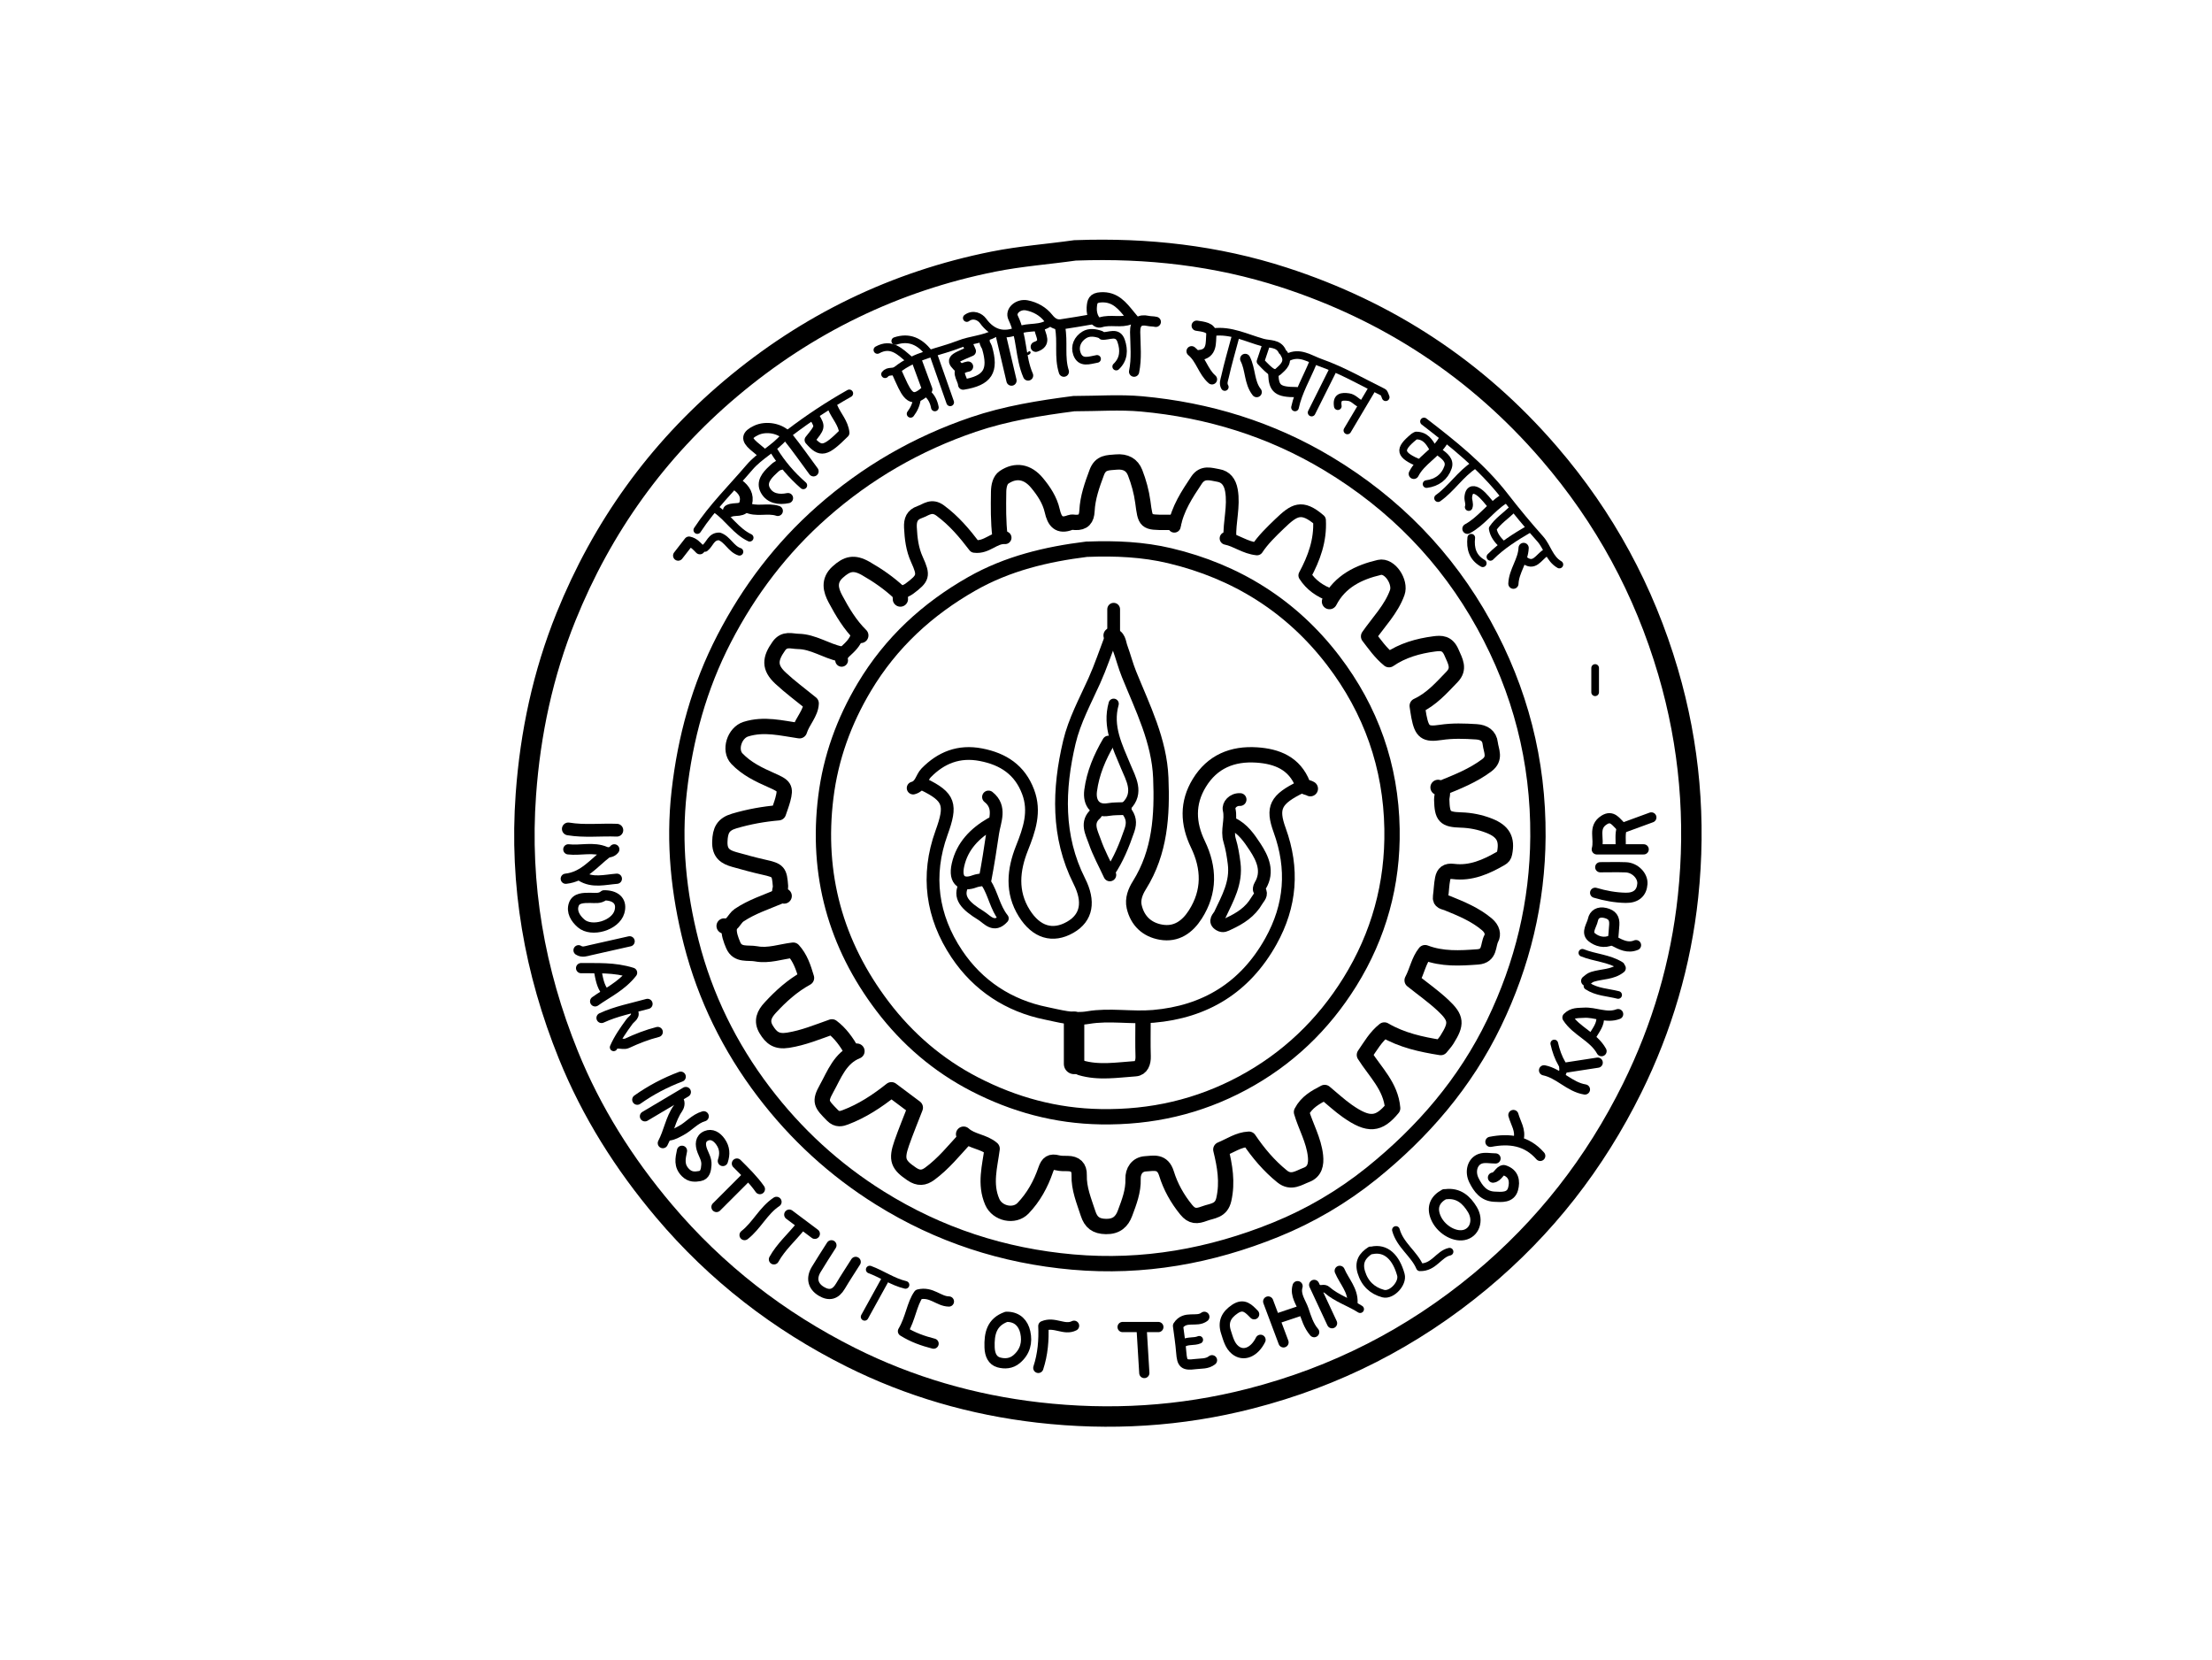 <svg version="1.1" id="Layer_1" xmlns="http://www.w3.org/2000/svg" xmlns:xlink="http://www.w3.org/1999/xlink" x="0px" y="0px"
	 width="100%" viewBox="0 0 866 650" enable-background="new 0 0 866 650" xml:space="preserve">
<path fill="none" opacity="1" stroke="#000000" stroke-linecap="round" stroke-linejoin="round" stroke-width="6"
	d="
M459.5,204.5 
	C458.5,204.5 457.5,204.5 456.5,204.5 
	C448.293,204.5 448.486,204.474 447.417,196.511 
	C446.894,192.614 445.826,188.706 444.399,185.039 
	C443.209,181.981 440.713,180.54 436.989,180.877 
	C433.678,181.177 430.892,180.912 429.384,184.957 
	C427.551,189.875 425.808,194.759 425.556,200.003 
	C425.406,203.143 424.156,204.65 421,204.504 
	C420.335,204.474 419.589,204.303 419.012,204.531 
	C414.513,206.31 412.854,203.983 411.963,200.008 
	C411.023,195.817 408.674,192.268 405.974,189.022 
	C402.323,184.632 397.727,183.734 393.077,186.865 
	C391.518,187.915 390.993,190.28 390.96,192.499 
	C390.873,198.345 390.792,204.182 391.5,210 
"/>
<path fill="none" opacity="1" stroke="#000000" stroke-linecap="round" stroke-linejoin="round" stroke-width="5"
	d="
M361.5,307 
	C371.869,312.018 372.589,315.031 368.605,326.038 
	C362.578,342.689 364.809,358.803 374.593,373.438 
	C382.914,385.884 395.019,393.758 409.562,396.694 
	C414.749,397.741 420.061,399.374 426.06,398.352 
	C434.321,396.946 443.052,398.604 451.49,397.88 
	C471.804,396.135 487.416,386.651 497.543,368.524 
	C505.4,354.46 506.443,340.021 500.991,325.003 
	C497.77,316.132 499.346,312.914 509.5,308 
"/>
<path fill="none" opacity="1" stroke="#000000" stroke-linecap="round" stroke-linejoin="round" stroke-width="6"
	d="
M513,308.75 
	C512.017,308.138 510.525,308.305 510.012,306.995 
	C506.792,298.783 499.968,296.078 491.997,295.551 
	C482.517,294.923 474.639,298.128 469.525,306.515 
	C464.749,314.35 465.06,322.379 468.982,330.509 
	C473.468,339.81 473.68,349.059 467.979,357.987 
	C464.871,362.853 460.534,365.98 454.514,364.922 
	C449.042,363.96 445.337,360.513 444.044,354.99 
	C443.333,351.948 444.537,348.986 446.068,346.543 
	C454.209,333.555 455.044,319.144 454.454,304.502 
	C453.868,289.953 447.36,277.136 442.032,263.987 
	C440.65,260.574 439.738,256.974 438.471,253.51 
	C437.785,251.633 437.912,249.047 435,248.75 
"/>
<path fill="none" opacity="1" stroke="#000000" stroke-linecap="round" stroke-linejoin="round" stroke-width="5"
	d="
M435,249.5 
	C432.833,255.167 430.925,260.949 428.438,266.472 
	C424.876,274.385 420.643,282.146 418.661,290.538 
	C414.311,308.961 413.716,327.439 422.562,344.969 
	C426.547,352.868 425.583,359.225 419,363 
	C412.134,366.937 405.698,364.986 401.004,357.497 
	C395.804,349.199 396.738,340.498 400.1,332.04 
	C402.977,324.802 405.436,317.785 402.513,309.995 
	C399.277,301.373 392.791,297.131 384.011,295.445 
	C375.415,293.794 368.416,296.581 362.573,302.572 
	C360.786,304.404 360.591,307.687 357.5,308.5 
"/>
<path fill="none" opacity="1" stroke="#000000" stroke-linecap="round" stroke-linejoin="round" stroke-width="6"
	d="
M563,308.25 
	C565.719,309.133 564.398,311.395 564.438,313.002 
	C564.604,319.712 565.575,320.82 572,321.008 
	C575.789,321.119 579.464,321.858 583,323.249 
	C588.491,325.408 590.164,328.484 589.046,334.009 
	C588.832,335.064 588.479,335.506 587.531,336.054 
	C581.779,339.376 575.801,342.016 569.012,341.154 
	C566.327,340.813 565.226,341.861 564.797,344.009 
	C564.339,346.301 564.314,348.676 563.981,350.997 
	C563.684,353.065 565.333,353.018 566.502,353.495 
	C571.995,355.736 577.427,357.908 582.121,361.856 
	C584.329,363.713 584.663,365.874 583.828,367.407 
	C582.447,369.943 583.491,374.238 578.508,374.605 
	C571.539,375.118 564.686,375.512 557.92,372.943 
	C555.428,376.069 554.809,380.068 552.852,383.782 
	C556.866,386.994 561.154,390.011 564.947,393.557 
	C570.295,398.556 570.385,400.794 566.483,406.989 
	C565.794,408.084 564.884,409.04 564.052,410.089 
	C556.363,408.86 548.868,407.24 541.978,403.216 
	C538.556,405.921 536.575,409.498 534.166,412.975 
	C538.415,419.7 544.509,425.231 545.226,433.831 
	C539.795,440.405 535.866,440.803 527.527,434.961 
	C524.423,432.786 521.631,430.165 518.613,427.68 
	C514.929,429.599 511.552,431.448 509.539,435.338 
	C511.146,440.892 514.351,446.287 515.014,452.498 
	C515.361,455.751 514.78,458.689 511.473,459.928 
	C508.467,461.053 505.487,463.392 501.965,460.544 
	C496.824,456.387 492.649,451.447 488.949,445.97 
	C484.904,446.152 481.614,448.521 477.955,450.019 
	C479.539,456.438 480.646,462.794 479.131,469.529 
	C478.094,474.135 474.675,473.923 471.536,475.097 
	C468.594,476.196 466.664,476.336 464.407,473.576 
	C460.909,469.298 458.253,464.508 456.693,459.441 
	C455.139,454.391 451.678,455.411 448.506,455.598 
	C445.173,455.794 443.501,458.483 443.598,461.497 
	C443.753,466.346 442.038,470.65 440.432,474.975 
	C439.233,478.205 437.099,480.214 432.998,480.145 
	C429.054,480.078 427.106,478.526 425.969,475.01 
	C424.379,470.098 422.333,465.313 422.497,460 
	C422.592,456.923 420.995,455.529 418,455.489 
	C416.666,455.471 415.282,455.534 414.011,455.208 
	C411.422,454.543 410.313,455.258 409.387,457.961 
	C407.48,463.52 404.668,468.688 400.511,473.01 
	C397.111,476.546 390.484,475.128 388.475,470.511 
	C385.409,463.469 387.55,456.5 388.419,449.701 
	C385.139,446.872 380.472,446.914 377.25,444 
"/>
<path fill="none" opacity="1" stroke="#000000" stroke-linecap="round" stroke-linejoin="round" stroke-width="6"
	d="
M329,256 
	C323.354,254.815 318.39,251.185 312.499,251.097 
	C309.973,251.059 307.145,249.788 304.909,252.935 
	C301.36,257.929 301.089,261.277 305.548,265.449 
	C309.265,268.926 313.402,271.954 317.577,275.364 
	C317.407,279.242 314.206,282.213 313.002,286.07 
	C306.018,285.063 299.101,283.205 291.986,285.454 
	C287.534,286.861 285.331,293.661 288.503,296.997 
	C292.281,300.969 297.145,303.294 302.025,305.442 
	C307.127,307.688 307.731,308.305 306.483,312.996 
	C306.037,314.674 305.4,316.301 304.774,318.182 
	C299.067,318.666 293.236,319.69 287.469,321.395 
	C283.045,322.702 281.956,325.104 281.816,329.494 
	C281.67,334.059 284.02,335.506 287.504,336.484 
	C291.318,337.554 295.142,338.612 299.006,339.474 
	C304.795,340.764 305.135,341.173 305.572,346.995 
	C305.666,348.247 304.125,350.45 307,350.75 
"/>
<path fill="none" opacity="1" stroke="#000000" stroke-linecap="round" stroke-linejoin="round" stroke-width="5"
	d="
M481.5,210.5 
	C481.244,204.322 483.197,198.256 482.107,191.981 
	C481.532,188.671 479.858,186.614 476.978,186.129 
	C474.112,185.647 470.841,184.369 468.444,187.963 
	C464.687,193.593 460.995,199.187 459.75,206 
"/>
<path fill="none" opacity="1" stroke="#000000" stroke-linecap="round" stroke-linejoin="round" stroke-width="6"
	d="
M335.5,411.5 
	C328.868,414.155 326.675,420.608 323.631,426.073 
	C320.677,431.379 321.551,432.154 325.894,436.604 
	C327.756,438.512 329.537,437.932 330.96,437.394 
	C337.51,434.922 343.348,431.097 348.986,426.615 
	C352.141,428.976 355.104,431.193 358.349,433.621 
	C356.564,438.252 354.665,442.835 353.028,447.51 
	C350.728,454.077 351.666,456.013 356.939,459.59 
	C359.622,461.41 361.687,461.187 363.996,459.494 
	C369.379,455.549 373.533,450.366 378,445.5 
"/>
<path fill="none" opacity="1" stroke="#000000" stroke-linecap="round" stroke-linejoin="round" stroke-width="6"
	d="
M447.5,399.5 
	C447.5,404.167 447.389,408.837 447.545,413.499 
	C447.628,415.975 446.758,418.224 444.492,418.377 
	C437.34,418.862 430.118,420.112 423.007,417.978 
	C422.456,417.813 422,417.333 421.5,417 
"/>
<path fill="none" opacity="1" stroke="#000000" stroke-linecap="round" stroke-linejoin="round" stroke-width="6"
	d="
M285.5,363 
	C285.224,365.5 286.118,367.783 287.037,369.985 
	C288.77,374.134 292.911,372.798 296.02,373.393 
	C300.883,374.324 305.67,372.533 310.53,371.962 
	C313.274,374.973 314.515,378.676 315.748,382.833 
	C310.259,385.83 305.7,389.963 301.512,394.511 
	C299.238,396.981 297.935,399.649 299.976,403.014 
	C301.969,406.3 304.02,407.937 308.536,407.227 
	C314.54,406.282 319.935,404.014 325.703,401.992 
	C329.009,404.457 331.4,407.856 333.5,411.5 
"/>
<path fill="none" opacity="1" stroke="#000000" stroke-linecap="round" stroke-linejoin="round" stroke-width="4"
	d="
M436,275.5 
	C433.495,284.518 437.441,292.086 440.754,300.102 
	C442.659,304.708 446.164,310.333 441,315.5 
"/>
<path fill="none" opacity="1" stroke="#000000" stroke-linecap="round" stroke-linejoin="round" stroke-width="6"
	d="
M520.5,235.5 
	C524.601,227.535 531.921,224.022 540.029,222.124 
	C544.123,221.166 548.504,227.873 547.012,232.004 
	C544.656,238.532 539.768,243.399 535.801,249.118 
	C538.217,252.236 540.425,255.479 543.806,258.249 
	C549.047,254.64 555.16,252.893 561.509,252.066 
	C564.229,251.712 566.618,251.649 568.25,255.391 
	C569.792,258.931 571.572,261.77 568.474,264.975 
	C564.357,269.236 560.428,273.756 554.841,276.315 
	C555.082,277.847 555.25,279.182 555.507,280.499 
	C556.689,286.555 558.063,287.628 563.996,286.725 
	C568.669,286.013 573.321,286.178 578.001,286.478 
	C580.995,286.669 583.1,288.019 583.43,291.008 
	C583.75,293.893 585.707,296.876 582.072,299.597 
	C576.683,303.63 570.601,306.021 564.5,308.5 
"/>
<path fill="none" opacity="1" stroke="#000000" stroke-linecap="round" stroke-linejoin="round" stroke-width="4"
	d="
M585.5,453.5 
	C583.5,453.5 581.318,452.986 579.54,453.614 
	C576.421,454.715 575.38,458.648 577.024,461.988 
	C578.67,465.33 580.827,468.26 585.001,468.474 
	C587.899,468.622 591.388,468.996 592.364,465.462 
	C593.173,462.534 592.792,459.275 588.74,458.056 
	C586.96,458.189 586.505,460.758 584.5,461 
"/>
<path fill="none" opacity="1" stroke="#000000" stroke-linecap="round" stroke-linejoin="round" stroke-width="5"
	d="
M485.5,313 
	C482.694,312.864 480.808,315.203 481.213,316.951 
	C482.162,321.045 480.188,324.983 481.416,329.025 
	C482.291,331.904 482.774,334.922 483.165,337.979 
	C484.145,345.621 480.604,351.663 477.612,358.052 
	C477.164,359.009 475.045,360.608 477.487,362.023 
	C478.884,362.832 479.746,362.19 481.042,361.592 
	C485.547,359.512 489.489,356.993 492.075,352.544 
	C492.875,351.167 494.185,350.259 493.067,348.458 
	C492.926,348.231 492.954,347.427 493.398,346.689 
	C496.678,341.226 494.35,336.096 491.377,331.581 
	C489.078,328.09 486.585,324.415 482.5,322.5 
"/>
<path fill="none" opacity="1" stroke="#000000" stroke-linecap="round" stroke-linejoin="round" stroke-width="4"
	d="
M386,345.5 
	C388.826,349.861 389.493,355.223 392.912,359.53 
	C389.131,363.717 386.473,359.901 384.057,358.408 
	C377.979,354.653 374.501,351.342 377.5,346 
"/>
<path fill="none" opacity="1" stroke="#000000" stroke-linecap="round" stroke-linejoin="round" stroke-width="4"
	d="
M325.5,487.5 
	C323.5,490.667 321.435,493.795 319.518,497.011 
	C317.487,500.418 318.264,503.535 321.502,505.497 
	C324.682,507.424 327.12,506.718 329.02,503.512 
	C330.929,500.291 333,497.167 335,494 
"/>
<path fill="none" opacity="1" stroke="#000000" stroke-linecap="round" stroke-linejoin="round" stroke-width="5"
	d="
M480,210.75 
	C484.055,211.567 487.369,214.388 492.121,214.881 
	C494.392,211.405 497.686,208.19 501.009,205.009 
	C506.678,199.581 509.576,197.622 516.587,203.645 
	C517.005,211.573 514.499,218.428 510.835,225.255 
	C513.24,229.034 516.775,231.448 521,233 
"/>
<path fill="none" opacity="1" stroke="#000000" stroke-linecap="round" stroke-linejoin="round" stroke-width="4"
	d="
M631.5,368 
	C631.667,366 631.871,364.002 631.99,361.999 
	C632.139,359.51 631.211,358.064 628.522,357.409 
	C625.799,356.745 624.081,357.96 623.646,360.031 
	C623.181,362.253 620.9,365.006 623.116,366.861 
	C625.146,368.559 628.117,369.397 631,368 
"/>
<path fill="none" opacity="1" stroke="#000000" stroke-linecap="round" stroke-linejoin="round" stroke-width="5"
	d="
M393.5,210.5 
	C389.222,210.206 386.352,214.537 381.527,213.892 
	C377.744,208.923 373.548,203.879 368.095,199.87 
	C364.705,197.378 362.631,199.566 359.996,200.488 
	C357.079,201.508 356.29,203.519 356.433,206.503 
	C356.64,210.835 357.147,215 358.966,219.015 
	C361.86,225.404 361.561,226.316 355.983,230.478 
	C355.101,231.136 354,231.5 353,232 
"/>
<path fill="none" opacity="1" stroke="#000000" stroke-linecap="round" stroke-linejoin="round" stroke-width="4"
	d="
M491,514.5 
	C488.897,512.345 486.959,510.111 483.471,512.456 
	C480.075,514.739 478.674,517.501 479.985,521.505 
	C480.809,524.023 481.446,526.722 483.537,528.456 
	C486.815,531.174 491.09,529.382 493.5,524.5 
"/>
<path fill="none" opacity="1" stroke="#000000" stroke-linecap="round" stroke-linejoin="round" stroke-width="6"
	d="
M352.5,234.5 
	C352.332,233.667 352.849,232.766 352.014,231.985 
	C348.059,228.291 343.629,225.218 338.968,222.556 
	C334.356,219.922 331.599,220.653 327.962,223.958 
	C324.27,227.312 325.213,230.985 327.07,234.463 
	C329.806,239.586 332.792,244.614 337,248.75 
"/>
<path fill="none" opacity="1" stroke="#000000" stroke-linecap="round" stroke-linejoin="round" stroke-width="5"
	d="
M388,322.5 
	C381.637,326.184 376.74,331.193 375.067,338.515 
	C373.537,345.213 377.225,346.683 381.511,345.028 
	C382.592,344.611 383.809,344.542 385.672,344.173 
	C386.773,338.428 387.757,332.117 388.662,325.95 
	C389.299,321.604 392.124,316.03 387,312 
"/>
<path fill="none" opacity="1" stroke="#000000" stroke-linecap="round" stroke-linejoin="round" stroke-width="5"
	d="
M434,290.5 
	C430.54,296.418 427.888,302.621 426.982,309.498 
	C426.314,314.568 429.08,317.77 433.983,316.906 
	C436.188,316.518 438.333,316.667 440.5,316.5 
"/>
<path fill="none" opacity="1" stroke="#000000" stroke-linecap="round" stroke-linejoin="round" stroke-width="4"
	d="
M441,317.5 
	C442.763,319.809 443.252,321.92 442.167,325.058 
	C440.165,330.848 437.95,336.432 434.5,341.5 
"/>
<path fill="none" opacity="1" stroke="#000000" stroke-linecap="round" stroke-linejoin="round" stroke-width="5"
	d="
M429,318.5 
	C424.965,321.991 427.393,325.945 428.609,329.462 
	C430.16,333.951 432.5,338.167 434.5,342.5 
"/>
<path fill="none" opacity="1" stroke="#000000" stroke-linecap="round" stroke-linejoin="round" stroke-width="4"
	d="
M427.5,125 
	C423.5,125.667 419.51,126.405 415.496,126.971 
	C413.368,127.271 411.831,126.291 410.445,124.544 
	C408.319,121.864 405.36,120.197 401.994,119.532 
	C398.704,118.882 395.333,121.68 396.666,124.419 
	C400.172,131.626 399.354,139.806 402.5,147 
"/>
<path fill="none" opacity="1" stroke="#000000" stroke-linecap="round" stroke-linejoin="round" stroke-width="3"
	d="
M561,175.5 
	C559.547,172.906 557.96,170.485 554.404,170.5 
	C554.152,170.64 553.788,170.774 553.506,171.007 
	C547.364,176.076 547.835,178.048 556,181.5 
"/>
<path fill="none" opacity="1" stroke="#000000" stroke-linecap="round" stroke-linejoin="round" stroke-width="4"
	d="
M634.5,323.5 
	C632.671,321.788 631.165,319.015 628.013,321.02 
	C623.467,323.912 626.346,328.275 625.145,332.5 
	C631.824,332.5 637.662,332.5 643.5,332.5 
"/>
<path fill="none" opacity="1" stroke="#000000" stroke-linecap="round" stroke-linejoin="round" stroke-width="4"
	d="
M626.5,339.5 
	C629.833,339.5 633.17,339.406 636.499,339.525 
	C640.117,339.656 643.214,342.843 643,346 
	C642.76,349.55 640.525,351.539 636.5,351.472 
	C632.419,351.405 628.419,350.655 624.5,349.5 
"/>
<path fill="none" opacity="1" stroke="#000000" stroke-linecap="round" stroke-linejoin="round" stroke-width="6"
	d="
M305,351 
	C299.706,353.236 294.261,354.987 289.352,358.279 
	C287.359,359.615 286.71,362.982 283.5,362.5 
"/>
<path fill="none" opacity="1" stroke="#000000" stroke-linecap="round" stroke-linejoin="round" stroke-width="4"
	d="
M246.5,368.5 
	C241.333,369.667 236.168,370.841 230.999,371.995 
	C229.506,372.328 228,372.975 226.5,372 
"/>
<path fill="none" opacity="1" stroke="#000000" stroke-linecap="round" stroke-linejoin="round" stroke-width="4"
	d="
M371.5,509.5 
	C367.477,509.454 364.695,505.507 359.63,506.738 
	C356.994,510.42 356.486,516.138 353.513,521.137 
	C357.43,523.594 361.401,524.945 365.5,526 
"/>
<path fill="none" opacity="1" stroke="#000000" stroke-linecap="round" stroke-linejoin="round" stroke-width="5"
	d="
M241.5,325 
	C235.169,324.746 228.81,325.552 222.5,324.5 
"/>
<path fill="none" opacity="1" stroke="#000000" stroke-linecap="round" stroke-linejoin="round" stroke-width="4"
	d="
M319,163.5 
	C321.115,167.158 321.115,167.158 317,172.25 
	C321.334,177.239 323.075,176.884 330.556,169.445 
	C330.186,165.633 327.427,162.866 326,159.5 
"/>
<path fill="none" opacity="1" stroke="#000000" stroke-linecap="round" stroke-linejoin="round" stroke-width="4"
	d="
M471.5,515.5 
	C468.468,517.852 463.972,514.744 461.194,519.032 
	C461.566,522.013 462.173,525.745 462.463,529.503 
	C462.802,533.885 463.519,534.574 468,534.002 
	C470.218,533.719 472.573,534.039 474.5,532.5 
"/>
<path fill="none" opacity="1" stroke="#000000" stroke-linecap="round" stroke-linejoin="round" stroke-width="4"
	d="
M452.5,126 
	C451.513,125.755 450.503,125.85 449.472,125.628 
	C446.212,124.927 444.342,126.079 444.414,130.002 
	C444.508,135.159 445.059,140.362 444,145.5 
"/>
<path fill="none" opacity="1" stroke="#000000" stroke-linecap="round" stroke-linejoin="round" stroke-width="4"
	d="
M267,450.5 
	C266.367,453.533 265.683,456.377 268.416,459.085 
	C270.22,460.874 272.156,460.716 273.981,460.393 
	C276.091,460.018 276.421,458.022 276.558,456.004 
	C276.701,453.906 275.637,452.279 274.962,450.514 
	C274.024,448.06 274.084,445.65 276.553,444.628 
	C278.609,443.777 280.591,444.862 282.064,446.955 
	C283.803,449.424 283.864,451.84 283,454.5 
"/>
<path fill="none" opacity="1" stroke="#000000" stroke-linecap="round" stroke-linejoin="round" stroke-width="3"
	d="
M365.5,139 
	C367.667,145.167 369.833,151.333 372,157.5 
"/>
<path fill="none" opacity="1" stroke="#000000" stroke-linecap="round" stroke-linejoin="round" stroke-width="4"
	d="
M415,128 
	C416.163,133.776 414.663,139.781 416.5,145.5 
"/>
<path fill="none" opacity="1" stroke="#000000" stroke-linecap="round" stroke-linejoin="round" stroke-width="4"
	d="
M266.5,421.5 
	C260.449,423.773 254.778,426.766 249.5,430.5 
"/>
<path fill="none" opacity="1" stroke="#000000" stroke-linecap="round" stroke-linejoin="round" stroke-width="4"
	d="
M420.5,519 
	C416.667,520.949 412.833,517.256 408.468,519.102 
	C408.716,524.583 408.267,530.141 406.5,535.5 
"/>
<path fill="none" opacity="1" stroke="#000000" stroke-linecap="round" stroke-linejoin="round" stroke-width="4"
	d="
M392,132 
	C393.333,137.667 394.667,143.333 396,149 
"/>
<path fill="none" opacity="1" stroke="#000000" stroke-linecap="round" stroke-linejoin="round" stroke-width="8"
	d="
M420.5,400 
	C420.5,405.5 420.5,411 420.5,416.5 
"/>
<path fill="none" opacity="1" stroke="#000000" stroke-linecap="round" stroke-linejoin="round" stroke-width="3"
	d="
M563.5,177 
	C565.523,178.501 567.845,180.224 566.896,182.964 
	C565.592,186.732 562.593,188.981 558.5,189.5 
"/>
<path fill="none" opacity="1" stroke="#000000" stroke-linecap="round" stroke-linejoin="round" stroke-width="4"
	d="
M447,521 
	C447.333,526.5 447.667,532 448,537.5 
"/>
<path fill="none" opacity="1" stroke="#000000" stroke-linecap="round" stroke-linejoin="round" stroke-width="3"
	d="
M521.5,145.5 
	C518.833,150.833 516.167,156.167 513.5,161.5 
"/>
<path fill="none" opacity="1" stroke="#000000" stroke-linecap="round" stroke-linejoin="round" stroke-width="4"
	d="
M318.5,184.5 
	C315.167,180 311.965,175.395 308.458,171.034 
	C305.709,167.616 299.906,166.623 296,168.5 
	C292.285,170.285 292.016,171.872 295.003,174.496 
	C295.981,175.355 297,176.167 298,177 
"/>
<path fill="none" opacity="1" stroke="#000000" stroke-linecap="round" stroke-linejoin="round" stroke-width="3"
	d="
M546.5,481.5 
	C548.144,487.498 553.664,490.823 555.893,496.108 
	C561.401,496.262 563.247,490.926 567.5,490 
"/>
<path fill="none" opacity="1" stroke="#000000" stroke-linecap="round" stroke-linejoin="round" stroke-width="4"
	d="
M257.5,404 
	C253.336,405.062 249.364,406.616 245.469,408.433 
	C244.511,408.88 243.167,408.5 242,408.5 
"/>
<path fill="none" opacity="1" stroke="#000000" stroke-linecap="round" stroke-linejoin="round" stroke-width="4"
	d="
M379,143.5 
	C373.153,144.687 376.901,147.931 377.064,150.571 
	C386.722,149.006 389.128,145.199 386.407,136.028 
	C386.17,135.228 385.348,134.527 385.5,133.5 
"/>
<path fill="none" opacity="1" stroke="#000000" stroke-linecap="round" stroke-linejoin="round" stroke-width="4"
	d="
M240.5,332.5 
	C239.583,333.708 238.093,333.887 237.029,333.433 
	C232.257,331.396 227.317,333.064 222.5,332.5 
"/>
<path fill="none" opacity="1" stroke="#000000" stroke-linecap="round" stroke-linejoin="round" stroke-width="3"
	d="
M619.5,373 
	C624.399,374.971 629.909,375.107 634.5,378 
"/>
<path fill="none" opacity="1" stroke="#000000" stroke-linecap="round" stroke-linejoin="round" stroke-width="3"
	d="
M346.5,501 
	C343.833,505.833 341.167,510.667 338.5,515.5 
"/>
<path fill="none" opacity="1" stroke="#000000" stroke-linecap="round" stroke-linejoin="round" stroke-width="3"
	d="
M504,140 
	C508.834,137.411 512.783,140.502 517.004,141.988 
	C525.561,144.999 533.379,149.571 541.474,153.553 
	C542.006,153.815 542.167,154.833 542.5,155.5 
"/>
<path fill="none" opacity="1" stroke="#000000" stroke-linecap="round" stroke-linejoin="round" stroke-width="4"
	d="
M227.5,343 
	C231.991,345.797 236.784,344.364 241.5,344 
"/>
<path fill="none" opacity="1" stroke="#000000" stroke-linecap="round" stroke-linejoin="round" stroke-width="3"
	d="
M363.5,138 
	C360.119,133.748 355.987,131.669 350.5,133.5 
"/>
<path fill="none" opacity="1" stroke="#000000" stroke-linecap="round" stroke-linejoin="round" stroke-width="3"
	d="
M577.25,182 
	C571.762,185.524 568.289,191.257 563,195 
"/>
<path fill="none" opacity="1" stroke="#000000" stroke-linecap="round" stroke-linejoin="round" stroke-width="3"
	d="
M557.5,165 
	C568.941,173.828 580.193,182.728 589.19,194.353 
	C593.571,200.013 598.208,205.608 603.012,210.989 
	C605.803,214.114 606.57,218.739 610.5,221 
"/>
<path fill="none" opacity="1" stroke="#000000" stroke-linecap="round" stroke-linejoin="round" stroke-width="3"
	d="
M592,199.5 
	C589.468,201.968 586.421,203.921 584.397,206.952 
	C584.814,209.497 586.296,211.313 588,213 
"/>
<path fill="none" opacity="1" stroke="#000000" stroke-linecap="round" stroke-linejoin="round" stroke-width="4"
	d="
M313.5,480 
	C310.028,484.356 305.746,488.058 303,493 
"/>
<path fill="none" opacity="1" stroke="#000000" stroke-linecap="round" stroke-linejoin="round" stroke-width="4"
	d="
M265.5,430.5 
	C266.472,431.667 265.831,433.298 265.392,433.925 
	C262.489,438.076 261.83,443.147 259.5,447.5 
"/>
<path fill="none" opacity="1" stroke="#000000" stroke-linecap="round" stroke-linejoin="round" stroke-width="4"
	d="
M304,470.5 
	C298.864,473.902 296.289,479.765 291.5,483.5 
"/>
<path fill="none" opacity="1" stroke="#000000" stroke-linecap="round" stroke-linejoin="round" stroke-width="4"
	d="
M275.5,437 
	C271.987,437.994 269.725,440.989 266.571,442.637 
	C265.063,443.424 263.696,444.275 262,444.5 
"/>
<path fill="none" opacity="1" stroke="#000000" stroke-linecap="round" stroke-linejoin="round" stroke-width="4"
	d="
M634.5,379 
	C631.283,381.581 627.139,381.248 623.468,382.396 
	C622.352,382.746 621.784,383.418 621,384 
"/>
<path fill="none" opacity="1" stroke="#000000" stroke-linecap="round" stroke-linejoin="round" stroke-width="3"
	d="
M356,140.75 
	C352.379,137.679 348.948,133.979 343.5,137 
"/>
<path fill="none" opacity="1" stroke="#000000" stroke-linecap="round" stroke-linejoin="round" stroke-width="4"
	d="
M514.5,503 
	C516.833,508 519.167,513 521.5,518 
"/>
<path fill="none" opacity="1" stroke="#000000" stroke-linecap="round" stroke-linejoin="round" stroke-width="3"
	d="
M280.5,199.5 
	C285.154,202.787 288.195,207.982 293.5,210.5 
"/>
<path fill="none" opacity="1" stroke="#000000" stroke-linecap="round" stroke-linejoin="round" stroke-width="3"
	d="
M389.5,130.5 
	C385.126,132.858 380.003,132.987 375.588,134.724 
	C367.34,137.97 358.132,139.038 350.958,144.949 
	C349.789,145.913 347.658,144.974 346.5,146.5 
"/>
<path fill="none" opacity="1" stroke="#000000" stroke-linecap="round" stroke-linejoin="round" stroke-width="4"
	d="
M442.5,125 
	C438.802,126.54 434.838,124.945 430.9,126.183 
	C428.845,126.829 427.227,123.513 427.417,120.495 
	C427.577,117.954 427.888,116.584 430.994,116.396 
	C436.701,116.051 439.488,119.816 442.501,123.499 
	C443.326,124.506 444.167,125.5 445,126.5 
"/>
<path fill="none" opacity="1" stroke="#000000" stroke-linecap="round" stroke-linejoin="round" stroke-width="4"
	d="
M498.5,146.5 
	C498.716,152.245 500.329,153.5 507.5,153.5 
"/>
<path fill="none" opacity="1" stroke="#000000" stroke-linecap="round" stroke-linejoin="round" stroke-width="3"
	d="
M307,171 
	C303.079,175.652 297.42,178.263 293.431,182.941 
	C286.521,191.047 278.869,198.526 273,207.5 
"/>
<path fill="none" opacity="1" stroke="#000000" stroke-linecap="round" stroke-linejoin="round" stroke-width="4"
	d="
M351,145.5 
	C351.833,147.333 352.624,149.188 353.508,150.996 
	C356.23,156.563 358.364,156.891 363.04,152.462 
	C361.698,148.822 360.349,145.161 359,141.5 
"/>
<path fill="none" opacity="1" stroke="#000000" stroke-linecap="round" stroke-linejoin="round" stroke-width="4"
	d="
M524.5,497.5 
	C526.242,501.637 529.748,505.067 529.5,510 
"/>
<path fill="none" opacity="1" stroke="#000000" stroke-linecap="round" stroke-linejoin="round" stroke-width="3"
	d="
M248,395.5 
	C249.612,397.704 247.29,398.755 246.423,399.944 
	C244.09,403.145 241.819,406.345 240.25,410 
"/>
<path fill="none" opacity="1" stroke="#000000" stroke-linecap="round" stroke-linejoin="round" stroke-width="4"
	d="
M292,198.5 
	C295.969,200.648 300.436,198.647 304.5,200 
"/>
<path fill="none" opacity="1" stroke="#000000" stroke-linecap="round" stroke-linejoin="round" stroke-width="4"
	d="
M233,392 
	C237.725,388.609 243.223,386.167 247.462,380.799 
	C240.35,378.59 233.894,379.093 227.5,379 
"/>
<path fill="none" opacity="1" stroke="#000000" stroke-linecap="round" stroke-linejoin="round" stroke-width="3"
	d="
M516.5,504.5 
	C517.487,504.745 518.522,504.098 519.522,504.975 
	C523.345,508.327 528.277,509.808 532.5,512.5 
"/>
<path fill="none" opacity="1" stroke="#000000" stroke-linecap="round" stroke-linejoin="round" stroke-width="4"
	d="
M237.5,334 
	C232.487,337.846 228.449,343.252 221.5,344 
"/>
<path fill="none" opacity="1" stroke="#000000" stroke-linecap="round" stroke-linejoin="round" stroke-width="4"
	d="
M633.5,397 
	C628.929,398.74 624.529,396.136 619.997,396.462 
	C617.871,396.615 615.702,396.309 613.667,398.333 
	C617.092,403.695 623.881,405.831 627,411.5 
"/>
<path fill="none" opacity="1" stroke="#000000" stroke-linecap="round" stroke-linejoin="round" stroke-width="4"
	d="
M268.5,427.5 
	C263.167,430.667 257.833,433.833 252.5,437 
"/>
<path fill="none" opacity="1" stroke="#000000" stroke-linecap="round" stroke-linejoin="round" stroke-width="4"
	d="
M253.5,393 
	C247.457,394.693 241.245,395.833 235.5,398.5 
"/>
<path fill="none" opacity="1" stroke="#000000" stroke-linecap="round" stroke-linejoin="round" stroke-width="3"
	d="
M514,142 
	C511.642,147.824 508.337,153.268 507,159.5 
"/>
<path fill="none" opacity="1" stroke="#000000" stroke-linecap="round" stroke-linejoin="round" stroke-width="3"
	d="
M411.25,126 
	C407.56,129.208 402.605,127.553 398.455,129.398 
	C393.178,131.743 388.546,130.701 384.854,125.606 
	C383.712,124.029 381.004,122.642 378.5,124.5 
"/>
<path fill="none" opacity="1" stroke="#000000" stroke-linecap="round" stroke-linejoin="round" stroke-width="4"
	d="
M305.5,182 
	C304.199,182.215 303.396,183.155 302.489,183.988 
	C300.12,186.164 297.938,188.819 299.634,191.927 
	C301.398,195.161 304.917,195.749 308.5,195 
"/>
<path fill="none" opacity="1" stroke="#000000" stroke-linecap="round" stroke-linejoin="round" stroke-width="4"
	d="
M292,461 
	C288.167,464.833 284.333,468.667 280.5,472.5 
"/>
<path fill="none" opacity="1" stroke="#000000" stroke-linecap="round" stroke-linejoin="round" stroke-width="4"
	d="
M646.5,320 
	C642.689,321.397 638.879,322.794 634.949,324.234 
	C634.18,326.456 634.593,328.995 634.5,331.5 
"/>
<path fill="none" opacity="1" stroke="#000000" stroke-linecap="round" stroke-linejoin="round" stroke-width="3"
	d="
M576,210.5 
	C575.53,214.72 576.561,218.264 580.5,220.5 
"/>
<path fill="none" opacity="1" stroke="#000000" stroke-linecap="round" stroke-linejoin="round" stroke-width="3"
	d="
M475,130 
	C481.955,129.114 488.082,132.351 494.468,134.116 
	C497.046,134.829 500.476,134.242 502,137.5 
"/>
<path fill="none" opacity="1" stroke="#000000" stroke-linecap="round" stroke-linejoin="round" stroke-width="4"
	d="
M603,452.5 
	C597.693,446.436 590.923,445.562 583.5,447 
"/>
<path fill="none" opacity="1" stroke="#000000" stroke-linecap="round" stroke-linejoin="round" stroke-width="4"
	d="
M588.5,195.5 
	C583.396,198.8 579.911,204.073 574.5,207 
"/>
<path fill="none" opacity="1" stroke="#000000" stroke-linecap="round" stroke-linejoin="round" stroke-width="4"
	d="
M379,135 
	C379.363,135.822 379.726,136.643 380.088,137.463 
	C372.18,140.806 372.18,140.806 376,144.5 
"/>
<path fill="none" opacity="1" stroke="#000000" stroke-linecap="round" stroke-linejoin="round" stroke-width="4"
	d="
M565,172.5 
	C562.029,177.596 556.218,180.18 553.5,185.5 
"/>
<path fill="none" opacity="1" stroke="#000000" stroke-linecap="round" stroke-linejoin="round" stroke-width="3"
	d="
M598.75,207 
	C593.316,210.181 587.968,213.48 583.5,218 
"/>
<path fill="none" opacity="1" stroke="#000000" stroke-linecap="round" stroke-linejoin="round" stroke-width="3"
	d="
M537,152.5 
	C533.833,157.833 530.667,163.167 527.5,168.5 
"/>
<path fill="none" opacity="1" stroke="#000000" stroke-linecap="round" stroke-linejoin="round" stroke-width="3"
	d="
M483.5,132.5 
	C482.167,137.5 480.714,142.473 479.587,147.519 
	C479.318,148.722 478.669,150.167 479.5,151.5 
"/>
<path fill="none" opacity="1" stroke="#000000" stroke-linecap="round" stroke-linejoin="round" stroke-width="5"
	d="
M436,238.5 
	C436,241.833 436,245.167 436,248.5 
"/>
<path fill="none" opacity="1" stroke="#000000" stroke-linecap="round" stroke-linejoin="round" stroke-width="3"
	d="
M332.5,154 
	C324.307,158.622 316.482,163.8 309,169.5 
"/>
<path fill="none" opacity="1" stroke="#000000" stroke-linecap="round" stroke-linejoin="round" stroke-width="3"
	d="
M303,176.5 
	C306.132,181.598 310.009,186.06 314.5,190 
"/>
<path fill="none" opacity="1" stroke="#000000" stroke-linecap="round" stroke-linejoin="round" stroke-width="4"
	d="
M592.5,436.5 
	C593.35,439.628 595.481,442.487 594.5,446 
"/>
<path fill="none" opacity="1" stroke="#000000" stroke-linecap="round" stroke-linejoin="round" stroke-width="4"
	d="
M487.5,140.5 
	C489.637,144.613 488.997,149.687 492,153.5 
"/>
<path fill="none" opacity="1" stroke="#000000" stroke-linecap="round" stroke-linejoin="round" stroke-width="3"
	d="
M276,214.5 
	C277.903,213.085 278.356,209.899 281.631,209.99 
	C284.856,211.081 286.164,214.892 289.5,216 
"/>
<path fill="none" opacity="1" stroke="#000000" stroke-linecap="round" stroke-linejoin="round" stroke-width="3"
	d="
M624.5,261.5 
	C624.5,264.667 624.5,267.833 624.5,271 
"/>
<path fill="none" opacity="1" stroke="#000000" stroke-linecap="round" stroke-linejoin="round" stroke-width="3"
	d="
M608.5,408.5 
	C609.132,411.305 610.059,414.011 611.521,416.488 
	C612.482,418.117 611.946,419.534 611.25,421 
"/>
<path fill="none" opacity="1" stroke="#000000" stroke-linecap="round" stroke-linejoin="round" stroke-width="4"
	d="
M596.5,214.5 
	C596.308,219.493 592.701,223.51 592.5,228.5 
"/>
<path fill="none" opacity="1" stroke="#000000" stroke-linecap="round" stroke-linejoin="round" stroke-width="4"
	d="
M604.5,419 
	C610.429,420.23 614.451,425.527 620.5,426.5 
"/>
<path fill="none" opacity="1" stroke="#000000" stroke-linecap="round" stroke-linejoin="round" stroke-width="4"
	d="
M509.5,513 
	C506.5,514 503.5,515 500.5,516 
"/>
<path fill="none" opacity="1" stroke="#000000" stroke-linecap="round" stroke-linejoin="round" stroke-width="3"
	d="
M234,380 
	C234.594,382.977 234.989,386.024 237,388.5 
"/>
<path fill="none" opacity="1" stroke="#000000" stroke-linecap="round" stroke-linejoin="round" stroke-width="4"
	d="
M632,368.5 
	C634.676,369.891 637.348,371.306 640.5,370 
"/>
<path fill="none" opacity="1" stroke="#000000" stroke-linecap="round" stroke-linejoin="round" stroke-width="3"
	d="
M605,216.5 
	C602.382,218.066 600.618,222.536 596.5,219 
"/>
<path fill="none" opacity="1" stroke="#000000" stroke-linecap="round" stroke-linejoin="round" stroke-width="4"
	d="
M466.5,137.5 
	C470.125,140.47 470.974,145.458 474.5,148.5 
"/>
<path fill="none" opacity="1" stroke="#000000" stroke-linecap="round" stroke-linejoin="round" stroke-width="4"
	d="
M496.5,509.5 
	C498.5,514.833 500.5,520.167 502.5,525.5 
"/>
<path fill="none" opacity="1" stroke="#000000" stroke-linecap="round" stroke-linejoin="round" stroke-width="4"
	d="
M625.5,416 
	C621.167,416.667 616.833,417.333 612.5,418 
"/>
<path fill="none" opacity="1" stroke="#000000" stroke-linecap="round" stroke-linejoin="round" stroke-width="3"
	d="
M575,198.5 
	C575.497,197.167 574.696,195.915 574.844,194.484 
	C575.207,190.972 577.425,191.554 578.92,192.613 
	C580.989,194.079 582.5,196.333 584.25,198.25 
"/>
<path fill="none" opacity="1" stroke="#000000" stroke-linecap="round" stroke-linejoin="round" stroke-width="4"
	d="
M508,503.5 
	C506.954,507.027 509.434,509.981 510.395,512.868 
	C511.32,515.647 512.331,519.021 514.5,521.5 
"/>
<path fill="none" opacity="1" stroke="#000000" stroke-linecap="round" stroke-linejoin="round" stroke-width="5"
	d="
M289,190 
	C291.315,191.77 292.757,193.977 291.976,196.994 
	C291.063,200.513 287.612,198.881 285.5,200 
"/>
<path fill="none" opacity="1" stroke="#000000" stroke-linecap="round" stroke-linejoin="round" stroke-width="3"
	d="
M532.5,158 
	C530.935,157.285 529.896,155.736 528.005,155.464 
	C525.155,155.053 523.186,155.428 523.75,159 
"/>
<path fill="none" opacity="1" stroke="#000000" stroke-linecap="round" stroke-linejoin="round" stroke-width="5"
	d="
M335.5,249 
	C334.709,251.532 332.846,253.274 330.984,254.982 
	C329.913,255.964 329.15,256.969 329.5,258.5 
"/>
<path fill="none" opacity="1" stroke="#000000" stroke-linecap="round" stroke-linejoin="round" stroke-width="3"
	d="
M340.5,497 
	C345.277,498.743 349.485,501.813 354.5,503 
"/>
<path fill="none" opacity="1" stroke="#000000" stroke-linecap="round" stroke-linejoin="round" stroke-width="3"
	d="
M626.5,398 
	C626.727,400.991 624.879,403.152 623.5,405.5 
"/>
<path fill="none" opacity="1" stroke="#000000" stroke-linecap="round" stroke-linejoin="round" stroke-width="4"
	d="
M468.5,127.5 
	C470.955,127.887 474.505,128.141 474.232,130.974 
	C473.953,133.868 474.754,138.576 469.5,139 
"/>
<path fill="none" opacity="1" stroke="#000000" stroke-linecap="round" stroke-linejoin="round" stroke-width="4"
	d="
M453.5,519.5 
	C448.833,519.5 444.167,519.5 439.5,519.5 
"/>
<path fill="none" opacity="1" stroke="#000000" stroke-linecap="round" stroke-linejoin="round" stroke-width="4"
	d="
M407,129 
	C407.476,131.467 409.736,134.33 405.5,135.75 
"/>
<path fill="none" opacity="1" stroke="#000000" stroke-linecap="round" stroke-linejoin="round" stroke-width="3"
	d="
M502.75,138.5 
	C504.793,141.731 502.423,143.668 500.449,145.443 
	C498.96,146.781 497.584,145.882 493.495,141.498 
	C494.16,139.498 494.83,137.499 495.5,135.5 
"/>
<path fill="none" opacity="1" stroke="#000000" stroke-linecap="round" stroke-linejoin="round" stroke-width="3"
	d="
M621.5,386 
	C625.137,388.411 629.462,388.465 633.5,389.5 
"/>
<path fill="none" opacity="1" stroke="#000000" stroke-linecap="round" stroke-linejoin="round" stroke-width="3"
	d="
M431.5,131.5 
	C434.103,131.782 437.564,129.385 438.952,133.516 
	C440.157,137.1 440.017,140.637 437,143.5 
"/>
<path fill="none" opacity="1" stroke="#000000" stroke-linecap="round" stroke-linejoin="round" stroke-width="3"
	d="
M359,156 
	C358.751,158.243 357.851,160.216 356.5,162 
"/>
<path fill="none" opacity="1" stroke="#000000" stroke-linecap="round" stroke-linejoin="round" stroke-width="4"
	d="
M274,215 
	C272.797,213.826 271.753,212.441 269.751,212.035 
	C268.407,213.762 266.954,215.631 265.5,217.5 
"/>
<path fill="none" opacity="1" stroke="#000000" stroke-linecap="round" stroke-linejoin="round" stroke-width="3"
	d="
M363,154 
	C364.714,155.444 365.595,157.342 366,159.5 
"/>
<path fill="none" opacity="1" stroke="#000000" stroke-linecap="round" stroke-linejoin="round" stroke-width="4"
	d="
M288.5,455.5 
	C291.672,458.678 294.911,461.797 297.5,465.5 
"/>
<path fill="none" opacity="1" stroke="#000000" stroke-linecap="round" stroke-linejoin="round" stroke-width="4"
	d="
M309,475.5 
	C312.333,478 315.667,480.5 319,483 
"/>
<path fill="none" opacity="1" stroke="#000000" stroke-linecap="round" stroke-linejoin="round" stroke-width="3"
	d="
M429.5,140.5 
	C426.538,141.017 423.043,142.502 421.607,138.462 
	C420.579,135.567 421.881,132.691 424.543,131.071 
	C426.489,129.887 428.833,130.236 431,131 
"/>
<path fill="none" opacity="1" stroke="#000000" stroke-linecap="round" stroke-linejoin="round" stroke-width="3"
	d="
M469.5,524.5 
	C467.425,525.395 464.965,524.628 463,526 
"/>
<path fill="none" opacity="1" stroke="#000000" stroke-linecap="round" stroke-linejoin="round" stroke-width="1"
	d="
M403,138 
	C402.497,138.822 401.683,138.399 401,138.5 
"/>
<path fill="none" opacity="1" stroke="#000000" stroke-linecap="round" stroke-linejoin="round" stroke-width="6"
	d="
M420.5,158 
	C407.122,159.738 393.84,161.833 380.987,166.213 
	C359.009,173.702 339.39,185.009 321.924,200.414 
	C305.894,214.554 293.29,231.155 283.524,250.012 
	C273.771,268.844 268.271,288.897 265.897,309.988 
	C263.641,330.032 265.693,349.665 270.618,368.97 
	C276.066,390.324 285.673,409.898 299.035,427.473 
	C311.644,444.056 326.773,457.957 344.492,469.013 
	C367.649,483.463 392.796,491.661 419.995,494.061 
	C447.6,496.497 474.014,491.721 499.459,481.399 
	C512.948,475.927 525.585,468.494 536.91,459.388 
	C557.028,443.21 573.657,423.9 584.953,400.477 
	C596.051,377.463 601.938,353.231 602.107,327.501 
	C602.302,297.894 595.171,270.29 580.942,244.532 
	C566.338,218.093 545.835,197.11 519.972,181.546 
	C497.527,168.038 472.998,160.506 446.989,158.124 
	C438.394,157.337 429.667,158 421,158 
"/>
<path fill="none" opacity="1" stroke="#000000" stroke-linecap="round" stroke-linejoin="round" stroke-width="4"
	d="
M236.5,350.5 
	C234.863,351.914 232.882,351.484 231,351.488 
	C228.497,351.494 225.55,351.466 224.644,354.051 
	C223.656,356.87 225.219,359.527 227.504,361.495 
	C231.679,365.09 240.96,362.296 242.5,357 
	C243.614,353.17 241.497,350.669 237,350.5 
"/>
<path fill="none" opacity="1" stroke="#000000" stroke-linecap="round" stroke-linejoin="round" stroke-width="4"
	d="
M565.5,467.5 
	C561.777,469.506 560.457,472.552 562.035,476.486 
	C563.866,481.051 569.05,484.23 573,483.5 
	C577.213,482.721 579.047,477.851 576.451,473.529 
	C574.15,469.699 571.001,466.873 566,467.5 
"/>
<path fill="none" opacity="1" stroke="#000000" stroke-linecap="round" stroke-linejoin="round" stroke-width="6"
	d="
M425.5,215 
	C409.735,216.951 394.457,220.587 380.511,228.519 
	C363.081,238.431 348.806,251.533 338.4,268.94 
	C330.381,282.354 325.23,296.642 323.319,312.009 
	C319.555,342.283 327.113,369.693 345.542,393.968 
	C355.244,406.748 367.271,417.065 381.536,424.43 
	C396.992,432.41 413.324,436.886 430.997,437.172 
	C450.774,437.491 469.161,433.3 486.501,424.002 
	C504.041,414.596 517.985,401.271 528.438,384.462 
	C539.813,366.171 545.345,346.079 544.974,324.5 
	C544.554,300.012 536.759,277.925 521.933,258.551 
	C505.637,237.255 484.037,223.754 457.987,217.555 
	C447.503,215.06 436.763,214.602 426,215 
"/>
<path fill="none" opacity="1" stroke="#000000" stroke-linecap="round" stroke-linejoin="round" stroke-width="4"
	d="
M394,515.5 
	C388.235,517.551 387.235,522.074 387.423,527.503 
	C387.523,530.363 388.559,532.665 391.041,533.35 
	C393.265,533.965 395.852,533.905 398.036,532.042 
	C401.409,529.164 402.28,525.468 401.401,521.522 
	C400.645,518.133 398.433,515.633 394.5,515.5 
"/>
<path fill="none" opacity="1" stroke="#000000" stroke-linecap="round" stroke-linejoin="round" stroke-width="3"
	d="
M536.5,489.5 
	C533.365,491.523 531.753,494.03 532.947,498.016 
	C534.29,502.503 537.275,505.266 541.524,506.409 
	C544.838,507.301 549.378,502.394 548.443,499.016 
	C546.57,492.257 542.69,488.261 537,489.5 
"/>
<path fill="none" opacity="1" stroke="#000000" stroke-linecap="round" stroke-linejoin="round" stroke-width="8"
	d="
M421,98 
	C410.334,99.508 399.598,100.283 388.98,102.402 
	C350.353,110.112 316.044,126.824 286.08,152.094 
	C257.208,176.444 235.705,206.466 221.564,241.526 
	C212.588,263.781 207.623,286.968 205.882,310.991 
	C203.316,346.403 209.271,380.262 222.516,412.993 
	C231.59,435.415 244.329,455.561 259.941,474.05 
	C280.383,498.259 304.954,517.244 333.085,531.331 
	C356.132,542.872 380.807,550.009 406.505,552.957 
	C434.472,556.166 462.161,554.538 489.506,547.523 
	C522.98,538.937 552.923,523.674 579.555,501.566 
	C604.832,480.583 624.477,455.341 638.989,425.994 
	C650.709,402.293 658.086,377.203 660.867,350.986 
	C664.024,321.236 661.535,291.835 653.047,262.986 
	C643.666,231.107 628.24,202.666 606.547,177.46 
	C578.307,144.649 543.528,121.844 502.485,108.547 
	C476.184,100.026 449.081,97.017 421.5,98 
"/>
</svg>